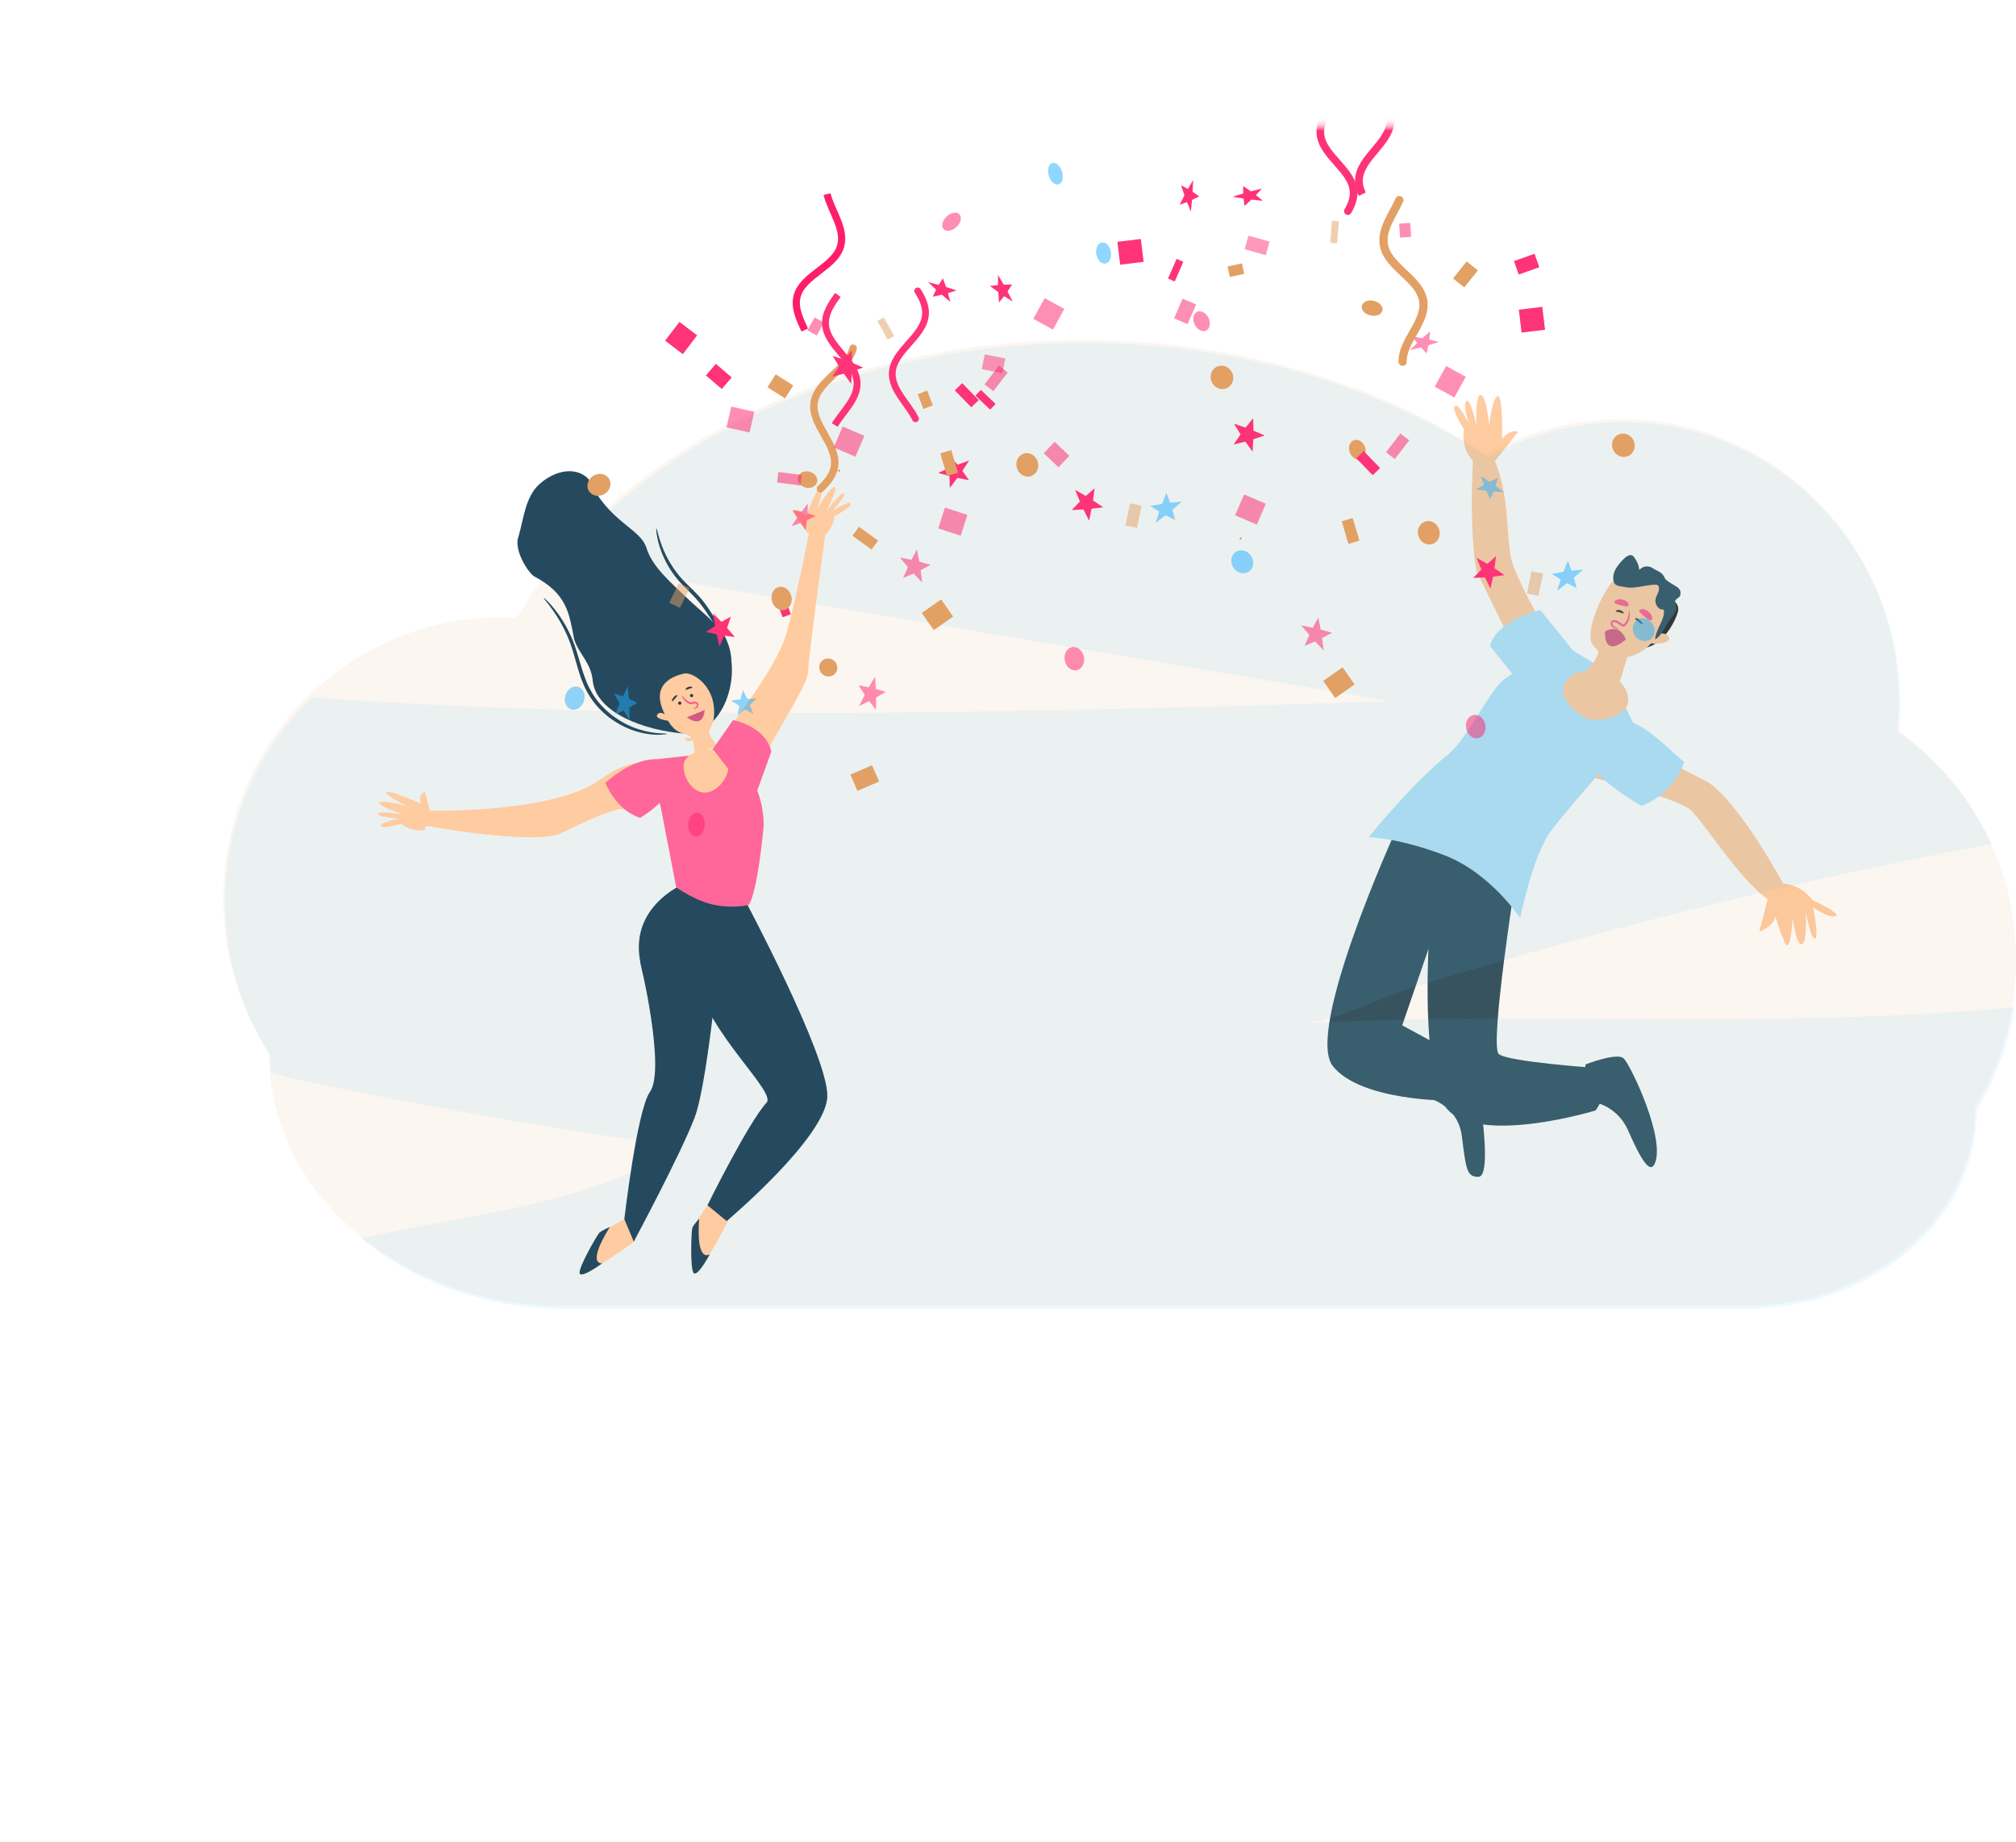 <svg width="255" height="233" viewBox="0 0 255 233" fill="none" xmlns="http://www.w3.org/2000/svg">
<mask id="mask0_1386_4377" style="mask-type:luminance" maskUnits="userSpaceOnUse" x="35" y="18" width="214" height="215">
<path d="M248.176 18.911H35.062V232.024H248.176V18.911Z" fill="white"/>
</mask>
<g mask="url(#mask0_1386_4377)">
<path d="M211.573 75.894C211.573 75.894 212.523 76.384 212.217 77.446C211.912 78.508 210.388 81.738 207.794 81.972C207.688 81.981 210.333 76.054 210.333 76.054L211.573 75.894Z" fill="#1C1C1C"/>
<path d="M200.537 134.633C200.537 134.633 204.598 133.035 205.395 133.885C206.368 134.923 210.724 144.146 209.29 147.201C208.703 148.452 207.609 146.789 205.957 143.018C204.305 139.247 200.49 139.19 200.49 139.19L200.537 134.633Z" fill="#254A5F"/>
<path d="M182.025 134.573L186.584 135.025C186.584 135.025 189.063 148.761 187.026 148.833C185.482 148.888 185.43 147.771 184.904 143.687C184.378 139.605 180.456 138.813 180.456 138.813L182.025 134.573Z" fill="#254A5F"/>
<path d="M191.832 110.371C191.832 110.371 178.012 106.574 176.417 105.354C176.417 105.354 165.052 130.336 168.588 134.835C172.122 139.293 183.436 139.208 183.436 139.208L183.092 132.785L177.364 129.682L180.804 119.674L181.21 119.925L191.832 110.371Z" fill="#254A5F"/>
<path d="M201.701 135.055C201.701 135.055 204.084 137.422 201.813 140.447C201.813 140.447 187.975 144.678 183.34 140.572C180.728 138.21 180.301 128.139 180.7 119.615L176.417 105.354C176.417 105.354 180.299 106.908 181.618 107.357C184.139 108.212 191.832 110.371 191.832 110.371C191.832 110.371 188.35 132.334 189.582 133.317C190.814 134.299 201.701 135.055 201.701 135.055Z" fill="#254A5F"/>
<path d="M197.589 83.35C197.589 83.35 191.776 73.623 191.133 70.598C190.522 67.767 190.936 62.759 189.091 58.307L192.011 54.633C192.011 54.633 191.223 54.102 189.999 55.486C189.999 55.486 190.119 50.191 189.483 50.097C188.845 50.003 188.341 53.73 188.341 53.73C188.341 53.73 188.042 50.078 187.305 49.953C186.568 49.826 186.753 53.827 186.753 53.827C186.753 53.827 186.039 50.434 185.506 50.707C184.973 50.981 185.745 53.503 185.745 53.503C185.745 53.503 184.505 50.918 184.031 51.354C183.556 51.791 185.166 54.264 185.166 54.264C185.166 54.264 184.723 56.679 186.312 58.302C186.312 58.302 185.779 67.128 186.773 72.266L194.094 87.244L197.589 83.35Z" fill="#FFCBA0"/>
<path d="M200.422 98.091C200.422 98.091 212.209 100.802 213.997 102.564C216.324 105.117 219.819 110.914 223.595 113.743L222.527 117.842C222.527 117.842 224.31 117.196 224.571 115.897C224.571 115.897 225.665 119.536 226.052 119.549C226.549 119.648 226.759 116.089 226.759 116.089C226.759 116.089 227.174 119.594 227.918 119.433C228.61 119.272 228.414 115.266 228.414 115.266C228.414 115.266 229.029 118.971 229.62 118.705C230.05 118.451 229.356 114.785 229.356 114.785C229.356 114.785 231.657 116.354 232.264 115.807C232.621 115.38 229.228 113.836 229.228 113.836C229.228 113.836 227.838 111.813 225.566 111.785C225.566 111.785 220.061 101.571 216.033 98.919L202.198 91.846L200.422 98.091Z" fill="#FFCBA0"/>
<path d="M204.111 86.504L206.689 91.642L204.23 95.592C204.23 95.592 197.244 103.465 195.895 105.508C193.797 108.685 192.272 116.102 192.272 116.102C192.272 116.102 188.526 110.393 182.69 108.164C176.855 105.934 173.115 105.882 173.115 105.882C173.115 105.882 178.562 99.091 183.318 95.292C185.568 93.447 188.516 87.106 190.324 85.865C195.497 82.314 197.295 81.264 197.295 81.264L202.109 84.191L204.111 86.504Z" fill="#AEE3FF"/>
<path d="M191.642 85.689L188.483 81.711C188.483 81.711 188.816 78.727 194.822 77.137L199.314 82.691L191.642 85.689Z" fill="#AEE3FF"/>
<path d="M205.862 91.369C207.717 91.022 212.562 96.2 213.018 96.345C213.018 96.345 212.059 100.187 207.643 101.92C207.643 101.92 192.816 93.829 205.862 91.369Z" fill="#AEE3FF"/>
<path d="M199.32 86.33C199.32 86.33 202.376 83.365 202.127 82.372C202.065 82.122 201.542 81.771 201.373 81.421C200.462 79.538 202.968 74.058 204.772 72.738C206.192 71.7 205.512 71.712 208.977 73.207C212.441 74.702 211.037 78.245 209.822 80.141C208.673 81.933 207.208 82.827 205.823 83.124L204.406 87.802L199.32 86.33Z" fill="#FFCBA0"/>
<path d="M205.878 89.048C206.315 87.396 204.847 85.576 202.6 84.982C200.351 84.388 198.176 85.245 197.739 86.897C197.302 88.549 199.756 90.629 201.019 90.963C202.281 91.296 205.442 90.7 205.878 89.048Z" fill="#FFCBA0"/>
<path d="M209.821 80.141C209.821 80.141 210.91 79.938 211.127 80.653C211.344 81.369 209.211 81.645 208.347 81.2L209.821 80.141Z" fill="#FFCBA0"/>
<path d="M209.36 80.882C209.397 79.534 210.678 78.369 210.441 77.091C209.767 77.183 209.225 76.404 209.44 75.649C209.524 75.353 209.698 75.086 209.792 74.792C209.887 74.498 209.875 74.132 209.654 74.001C209.55 73.94 209.42 73.944 209.295 73.947C208.281 73.974 206.606 74.496 205.641 74.274C204.722 74.063 204.104 74.22 204.056 73.134C204.014 72.189 204.742 71.323 205.426 70.652C205.819 70.267 206.337 70.019 206.62 70.383C207.059 70.951 207.216 71.293 207.371 72.085C207.81 71.543 208.558 71.525 209.043 71.856C209.528 72.187 210.205 72.342 210.472 72.912C210.739 73.483 210.971 73.486 211.451 73.826C211.899 74.142 212.568 74.339 212.566 74.976C212.565 75.735 212.188 75.415 211.82 76.109C211.91 75.939 212.064 76.919 212.022 77.096C211.895 77.63 211.459 78.029 211.162 78.463C210.53 79.389 210.276 80.271 209.36 80.882Z" fill="#254A5F"/>
<path d="M203.002 79.89C203.002 79.89 203.543 79.457 204.371 79.575C205.199 79.692 205.667 80.86 205.667 80.86C205.667 80.86 202.962 83.394 203.002 79.89Z" fill="#D35982"/>
<path d="M206.505 79.958C206.402 80.235 206.653 80.583 207.066 80.736C207.478 80.889 207.895 80.789 207.998 80.512C208.101 80.235 207.85 79.887 207.438 79.734C207.026 79.581 206.608 79.681 206.505 79.958Z" fill="#FFCBA0"/>
<path d="M202.531 77.937C202.428 78.214 202.679 78.563 203.091 78.716C203.504 78.869 203.921 78.769 204.024 78.492C204.126 78.215 203.876 77.866 203.464 77.713C203.051 77.56 202.634 77.66 202.531 77.937Z" fill="#FFCBA0"/>
<path d="M204.732 79.573C204.742 79.557 204.688 79.502 204.569 79.438C204.456 79.371 204.265 79.309 204.114 79.182C203.963 79.06 203.878 78.776 204.075 78.709C204.276 78.611 204.546 78.821 204.849 79.014C204.924 79.062 204.998 79.109 205.072 79.155C205.141 79.204 205.283 79.271 205.416 79.236C205.668 79.161 205.755 78.974 205.84 78.847C206.005 78.566 206.093 78.284 206.131 78.046C206.205 77.562 206.105 77.27 206.074 77.277C206.028 77.281 206.05 77.571 205.933 78.003C205.874 78.217 205.775 78.465 205.616 78.708C205.54 78.831 205.438 78.948 205.357 78.962C205.323 78.968 205.295 78.96 205.223 78.914C205.151 78.868 205.077 78.821 205.003 78.773C204.85 78.68 204.717 78.582 204.545 78.498C204.379 78.415 204.152 78.377 203.965 78.47C203.764 78.551 203.673 78.811 203.731 78.975C203.777 79.145 203.879 79.261 203.988 79.341C204.217 79.487 204.406 79.505 204.529 79.541C204.654 79.571 204.722 79.591 204.732 79.573Z" fill="#F95C90"/>
<path d="M205.824 83.124C205.824 83.124 204.23 83.34 203.296 82.92C203.296 82.92 204.144 83.724 205.639 83.767L205.824 83.124Z" fill="#FFCBA0"/>
<path d="M204.365 77.299C204.39 77.376 204.616 77.372 204.865 77.445C205.116 77.511 205.307 77.631 205.369 77.578C205.432 77.533 205.282 77.263 204.942 77.169C204.602 77.074 204.334 77.228 204.365 77.299Z" fill="#2B383F"/>
<path d="M207.756 78.944C207.81 78.891 207.683 78.647 207.42 78.42C207.154 78.187 206.845 78.138 206.823 78.216C206.799 78.291 207.002 78.434 207.235 78.639C207.472 78.842 207.697 79.001 207.756 78.944Z" fill="#2B383F"/>
<path d="M208.915 78.391C209.032 78.278 209.08 77.855 208.514 77.367C207.941 76.867 207.396 77.039 207.35 77.204C207.298 77.368 207.512 77.563 208.014 78.003C208.523 78.44 208.789 78.514 208.915 78.391Z" fill="#F95C90"/>
<path d="M206.01 76.555C206.064 76.412 205.935 76.033 205.257 75.845C204.568 75.65 204.173 76.015 204.2 76.175C204.222 76.335 204.482 76.415 205.087 76.587C205.696 76.755 205.952 76.711 206.01 76.555Z" fill="#F95C90"/>
</g>
<g opacity="0.1">
<path d="M164.56 129.461C168.94 129.211 174.375 126.243 178.601 124.929C183.603 123.379 188.624 121.888 193.665 120.456C211.215 115.467 228.953 111.216 246.879 107.703C248.552 107.374 250.228 107.053 251.907 106.741C249.292 101.097 245.242 96.237 240.16 92.646C240.29 91.411 240.356 90.17 240.358 88.927C240.358 69.295 224.654 53.379 205.274 53.379C199.308 53.373 193.442 54.911 188.248 57.844C174.532 48.83 156.629 43.374 137.042 43.374C109.209 43.374 84.775 54.391 70.93 70.98L135.999 81.963L175.907 88.696C130.411 90.052 84.774 91.401 39.41 88.217C33.421 94.005 29.631 101.693 28.687 109.964C27.742 118.235 29.703 126.578 34.233 133.566C34.233 134.277 34.263 134.982 34.316 135.681C35.471 136.011 36.587 136.332 37.588 136.542C53.658 139.934 69.831 142.772 86.107 145.057C74.113 152.446 59.506 153.492 45.671 156.621C52.371 162.146 61.469 165.532 71.495 165.532H220.773C236.937 165.532 250.039 154.29 250.039 140.42C252.465 136.423 254.081 131.99 254.796 127.372C224.886 130.257 194.603 127.752 164.56 129.461Z" fill="#42C3FF"/>
</g>
<g opacity="0.1">
<path d="M255 121.464C255.016 115.747 253.656 110.111 251.034 105.03C248.412 99.949 244.606 95.572 239.936 92.27C240.065 91.035 240.131 89.794 240.134 88.553C240.134 68.919 224.421 53.01 205.05 53.01C199.083 53.004 193.217 54.541 188.022 57.474C174.305 48.456 156.401 42.998 136.814 42.998C104.953 42.998 77.528 57.444 65.365 78.16C64.69 78.12 64.01 78.099 63.324 78.099C43.951 78.099 28.24 94.014 28.24 113.647C28.227 120.582 30.232 127.371 34.012 133.187C34.012 150.852 50.7 165.172 71.276 165.172H220.559C236.721 165.172 249.822 153.927 249.822 140.057C253.222 134.451 255.013 128.018 255 121.464Z" fill="#E2A064"/>
</g>
<mask id="mask1_1386_4377" style="mask-type:luminance" maskUnits="userSpaceOnUse" x="0" y="0" width="181" height="181">
<path d="M0 0H180.113V180.113H0V0Z" fill="white"/>
</mask>
<g mask="url(#mask1_1386_4377)">
<path d="M74.988 86.215C74.817 83.83 73.105 82.591 72.618 80.81C71.978 77.569 71.765 75.102 67.493 72.854C66.611 72.168 64.94 69.389 65.598 67.803C66.231 65.633 66.447 62.839 68.22 61.24C70.257 59.403 72.919 58.99 74.448 60.59C77.033 66.132 81.019 66.781 81.783 69.338C82.553 71.786 85.011 73.798 86.976 75.711C88.433 77.129 90.14 78.332 91.266 80.025C94.353 84.666 91.669 92.841 86.685 92.791C81.434 92.401 75.51 90.135 74.988 86.215Z" fill="#254A5F"/>
<path d="M92.497 153.596C92.497 153.596 88.622 161.51 88.169 160.045C87.716 158.579 87.866 155.059 88.109 154.557C88.353 154.054 89.937 151.834 89.937 151.834L92.497 153.596Z" fill="#FFCBA0"/>
<path d="M90.631 115.09L94.174 113.735C94.174 113.735 104.693 133.443 104.649 138.599C104.606 143.755 91.915 154.436 91.915 154.436L89.486 152.436C89.486 152.436 94.6 142.041 96.978 139.436C98.166 138.134 89.657 130.626 88.368 124.484C87.079 118.342 90.631 115.09 90.631 115.09Z" fill="#254A5F"/>
<path d="M88.43 154.139C88.43 154.139 87.682 154.947 87.566 155.318C87.451 155.688 87.245 160.708 87.784 161.045C88.323 161.382 89.796 158.612 89.796 158.612C89.796 158.612 88.035 159.992 88.43 154.15" fill="#254A5F"/>
<path d="M80.442 156.875C80.442 156.875 73.192 162.218 73.493 160.718C73.796 159.218 75.621 156.154 76.078 155.814C76.537 155.473 79.012 154.192 79.012 154.192L80.442 156.875Z" fill="#FFCBA0"/>
<path d="M80.99 121.671L91.476 115.594C91.476 115.594 89.723 136.57 87.837 141.422C85.964 146.238 80.167 157.03 80.167 157.03L78.969 154.192C78.969 154.192 80.576 140.35 82.221 138.077C84.22 135.191 80.99 121.671 80.99 121.671Z" fill="#254A5F"/>
<path d="M87.236 111.437C87.236 111.437 79.514 114.171 80.99 121.671C82.466 129.171 84.926 130.577 84.926 130.577L89.354 123.312L93.8 113.797L89.354 113.233L87.236 111.437Z" fill="#254A5F"/>
<path d="M77.135 155.183C77.135 155.183 76.082 155.64 75.808 155.915C75.533 156.189 73.016 160.536 73.337 161.086C73.657 161.635 76.181 159.771 76.181 159.771C76.181 159.771 74.069 160.171 77.135 155.183Z" fill="#254A5F"/>
<path d="M90.913 94.076C90.913 94.076 96.597 97.261 96.597 104.46C96.597 104.46 95.875 112.666 94.705 114.46C94.705 114.46 92.802 114.924 90.43 114.46C87.943 113.973 85.536 112.225 85.536 112.225L83.594 102.177L82.082 96.31L82.901 96.04L87.177 95.571C87.177 95.571 86.562 101.957 91.336 98.785C92.341 98.117 90.085 94.788 90.085 94.788L90.913 94.076Z" fill="#FF6699"/>
<path d="M86.589 85.183C87.617 84.974 90.869 86.877 90.254 91.07C90.202 91.422 89.781 92.211 89.682 92.534C89.557 92.943 90.741 94.365 90.741 94.365L87.899 95.417C87.737 94.551 87.885 93.269 86.936 92.933C86.581 92.807 86.204 92.734 85.867 92.57C84.957 92.125 84.434 91.085 84.03 90.234C83.728 89.597 83.489 88.909 83.465 88.204C83.404 86.43 84.936 85.519 86.589 85.183Z" fill="#FFCBA0"/>
<path d="M92.152 96.871C92.152 95.373 91.677 94.802 90.106 94.802C88.534 94.802 86.459 95.373 86.459 96.871C86.459 98.369 87.569 100.243 89.141 100.243C90.713 100.243 92.152 98.369 92.152 96.871Z" fill="#FFCBA0"/>
<path d="M103.176 67.631C103.723 67.832 103.319 67.566 104.012 67.912C105.413 67.037 105.564 65.292 105.564 65.292C105.564 65.292 107.874 64.04 107.597 63.664C107.318 63.286 105.26 64.673 105.26 64.673C105.26 64.673 107.093 62.67 106.748 62.397C106.402 62.124 104.477 64.738 104.477 64.738C104.477 64.738 106.11 61.619 105.555 61.59C105 61.561 103.337 64.42 103.337 64.42C103.337 64.42 104.426 61.382 103.949 61.347C103.471 61.311 101.969 65.277 101.969 65.277C101.028 64.178 100.151 64.613 100.151 64.613L102.138 67.421C102.138 67.421 102.925 67.539 103.176 67.631Z" fill="#FFCBA0"/>
<path d="M91.085 93.873C91.291 93.022 98.086 84.983 99.464 80.144C100.842 75.304 102.891 64.624 102.891 64.624L104.701 65.283C104.701 65.283 102.192 83.408 102.212 84.964C102.266 86.805 96.594 94.782 95.949 97.522C95.949 97.522 90.879 94.724 91.085 93.873Z" fill="#FFCBA0"/>
<path d="M54.036 104.222C53.823 104.752 53.917 104.217 53.713 104.956C52.142 105.304 50.73 104.196 50.73 104.196C50.73 104.196 48.279 104.908 48.184 104.438C48.09 103.967 50.475 103.531 50.475 103.531C50.475 103.531 47.784 103.361 47.812 102.919C47.839 102.477 51.04 103.029 51.04 103.029C51.04 103.029 47.659 101.904 48.005 101.493C48.351 101.082 51.56 101.997 51.56 101.997C51.56 101.997 48.598 100.549 48.888 100.187C49.178 99.826 53.239 101.656 53.239 101.656C52.838 100.34 53.76 100.15 53.76 100.15L54.584 103.404C54.584 103.404 54.134 103.978 54.036 104.222Z" fill="#FFCBA0"/>
<path d="M83.797 97.152C83.797 97.152 81.074 94.844 75.991 98.549C69.89 103.044 53.459 102.528 53.459 102.528L53.35 104.357C53.35 104.357 67.617 106.99 70.992 105.368C74.367 103.745 78.589 101.751 79.128 102.471C79.666 103.192 85.837 101.793 83.797 97.152Z" fill="#FFCBA0"/>
<path d="M95.285 101.355L97.561 95.074C97.561 95.074 97.21 92.128 92.718 91.072L90.174 94.738L95.285 101.355Z" fill="#FF6699"/>
<path d="M82.959 96.034C82.959 96.034 80.288 95.748 76.57 99.002C76.57 99.002 77.866 102.437 80.969 103.437C80.969 103.437 88.745 98.896 82.959 96.034Z" fill="#FF6699"/>
<path d="M68.766 75.618C68.788 75.597 69.061 75.823 69.499 76.291C69.935 76.759 70.534 77.475 71.146 78.449C71.76 79.419 72.381 80.658 72.849 82.106C73.331 83.543 73.685 85.167 74.396 86.714C74.764 87.478 75.199 88.185 75.707 88.804C76.219 89.419 76.781 89.954 77.354 90.416C78.525 91.313 79.735 91.912 80.805 92.242C81.874 92.576 82.783 92.707 83.411 92.74C84.04 92.781 84.394 92.775 84.396 92.816C84.399 92.841 84.049 92.911 83.406 92.928C82.764 92.952 81.824 92.872 80.707 92.569C79.59 92.271 78.316 91.684 77.082 90.768C76.476 90.297 75.883 89.745 75.342 89.105C74.805 88.462 74.342 87.718 73.957 86.918C73.216 85.3 72.878 83.661 72.425 82.242C71.99 80.817 71.419 79.601 70.853 78.626C70.291 77.649 69.743 76.913 69.356 76.413C68.966 75.913 68.74 75.643 68.766 75.618Z" fill="#254A5F"/>
<path d="M83.026 66.827C83.113 66.81 83.251 67.978 83.986 69.682C84.353 70.531 84.885 71.502 85.63 72.466C86.002 72.949 86.427 73.421 86.905 73.89C87.379 74.362 87.895 74.839 88.386 75.378C89.371 76.466 90.068 77.659 90.722 78.71C91.372 79.771 91.897 80.785 92.183 81.701C92.478 82.613 92.53 83.408 92.473 83.939C92.413 84.473 92.294 84.748 92.272 84.741C92.229 84.732 92.284 84.446 92.285 83.931C92.282 83.417 92.183 82.674 91.86 81.813C91.546 80.948 91.008 79.983 90.344 78.945C89.671 77.908 88.968 76.74 88.028 75.703C87.555 75.184 87.047 74.709 86.57 74.225C86.089 73.745 85.649 73.241 85.275 72.735C84.523 71.72 84.005 70.699 83.67 69.811C83.328 68.924 83.165 68.169 83.08 67.648C82.996 67.125 82.999 66.831 83.026 66.827Z" fill="#254A5F"/>
<path d="M86.486 93.295C86.486 93.295 87.252 93.451 88.228 93.207C88.228 93.207 87.747 93.674 86.961 93.783C86.961 93.783 86.785 93.457 86.486 93.295Z" fill="#FFCBA0"/>
<path d="M87.72 89.658C87.713 89.625 87.906 89.585 88.079 89.362C88.119 89.31 88.159 89.236 88.156 89.194C88.153 89.148 88.118 89.071 88.061 89.028C88.002 88.98 87.939 88.958 87.856 88.971C87.771 88.981 87.668 89.028 87.533 89.055C87.236 89.108 86.995 88.95 86.836 88.82C86.672 88.683 86.545 88.543 86.449 88.416C86.259 88.161 86.195 87.974 86.222 87.959C86.252 87.941 86.367 88.093 86.578 88.304C86.684 88.409 86.816 88.53 86.972 88.644C87.125 88.755 87.311 88.854 87.489 88.817C87.584 88.801 87.693 88.751 87.829 88.736C87.966 88.716 88.122 88.772 88.211 88.863C88.305 88.956 88.361 89.069 88.356 89.204C88.336 89.344 88.266 89.412 88.207 89.475C87.955 89.716 87.713 89.69 87.72 89.658Z" fill="#F95C90"/>
<path d="M89.136 89.793L86.887 90.728C86.887 90.728 88.904 92.337 89.136 89.793Z" fill="#D35982"/>
<path d="M86.615 89.765C86.714 89.934 86.591 90.191 86.338 90.339C86.086 90.487 85.802 90.469 85.702 90.3C85.603 90.131 85.727 89.874 85.979 89.726C86.231 89.578 86.516 89.596 86.615 89.765Z" fill="#FFCBA0"/>
<path d="M89.262 88.252C89.345 88.43 89.198 88.674 88.933 88.798C88.668 88.921 88.386 88.877 88.303 88.7C88.22 88.522 88.367 88.278 88.632 88.154C88.897 88.03 89.179 88.074 89.262 88.252Z" fill="#FFCBA0"/>
<path d="M87.605 87.812C87.694 87.881 87.711 88.009 87.642 88.098C87.573 88.188 87.445 88.204 87.356 88.135C87.267 88.067 87.25 87.938 87.319 87.849C87.388 87.76 87.516 87.744 87.605 87.812Z" fill="#2B383F"/>
<path d="M86.109 88.766C86.198 88.835 86.215 88.963 86.146 89.052C86.077 89.141 85.949 89.158 85.86 89.089C85.771 89.021 85.754 88.892 85.823 88.803C85.892 88.714 86.02 88.698 86.109 88.766Z" fill="#2B383F"/>
<path d="M87.576 86.962C87.559 87.028 87.368 87.034 87.161 87.107C86.952 87.174 86.796 87.284 86.742 87.243C86.687 87.207 86.801 86.973 87.084 86.878C87.367 86.783 87.599 86.9 87.576 86.962Z" fill="#2B383F"/>
<path d="M84.994 88.685C84.941 88.65 85.011 88.428 85.197 88.2C85.384 87.968 85.634 87.882 85.663 87.943C85.694 88.002 85.546 88.151 85.382 88.355C85.215 88.559 85.051 88.724 84.994 88.685Z" fill="#2B383F"/>
<path d="M84.21 90.423C84.21 90.423 83.449 89.84 83.122 90.413C82.795 90.987 84.744 91.192 84.744 91.192L84.21 90.423Z" fill="#FFCBA0"/>
</g>
<mask id="mask2_1386_4377" style="mask-type:luminance" maskUnits="userSpaceOnUse" x="54" y="15" width="174" height="153">
<path d="M54.691 15.507H227.93V167.09H54.691V15.507Z" fill="white"/>
</mask>
<g mask="url(#mask2_1386_4377)">
<mask id="mask3_1386_4377" style="mask-type:luminance" maskUnits="userSpaceOnUse" x="65" y="15" width="153" height="153">
<path d="M65.053 15.507H217.383V167.837H65.053V15.507Z" fill="white"/>
</mask>
<g mask="url(#mask3_1386_4377)">
<mask id="mask4_1386_4377" style="mask-type:luminance" maskUnits="userSpaceOnUse" x="65" y="15" width="153" height="153">
<path d="M217.383 15.507H65.053V167.837H217.383V15.507Z" fill="white"/>
</mask>
<g mask="url(#mask4_1386_4377)">
<g opacity="0.5">
<path d="M151.291 38.511L149.588 37.77L148.504 40.256L150.207 40.998L151.291 38.511Z" fill="#FF1E69"/>
</g>
<path d="M186.935 34.198L185.513 33.065L183.798 35.217L185.221 36.35L186.935 34.198Z" fill="#E2A064"/>
<g opacity="0.5">
<path d="M169.342 27.979L168.462 27.916L168.263 30.715L169.143 30.778L169.342 27.979Z" fill="#E2A064"/>
</g>
<path d="M149.675 33.114L148.824 32.743L147.74 35.229L148.592 35.6L149.675 33.114Z" fill="#FF3377"/>
<g opacity="0.5">
<path d="M180.455 44.705L180.674 43.666L182.028 43.244L180.788 42.947L180.896 41.913L179.911 42.769L178.624 42.552L179.256 43.378L178.352 44.277L179.727 43.932L180.455 44.705Z" fill="#FF1E69"/>
</g>
<path d="M151.685 24.835L150.847 24.259L150.915 22.773L150.255 23.897L149.386 23.431L149.816 24.702L149.211 25.899L150.137 25.561L150.631 26.767L150.774 25.287L151.685 24.835Z" fill="#FF3377"/>
<g opacity="0.5">
<path d="M134.337 21.725C134.117 20.979 133.562 20.484 133.098 20.621C132.634 20.758 132.436 21.474 132.655 22.22C132.875 22.965 133.43 23.46 133.894 23.324C134.358 23.187 134.556 22.471 134.337 21.725Z" fill="#21AEFF"/>
</g>
<path d="M170.726 57.217C170.965 57.873 171.589 58.249 172.118 58.056C172.646 57.863 172.882 57.174 172.642 56.518C172.403 55.862 171.78 55.486 171.251 55.679C170.722 55.871 170.487 56.561 170.726 57.217Z" fill="#E2A064"/>
<path d="M177.006 25.304C176.152 27.179 174.729 28.98 175.04 30.94C175.493 33.8 179.57 35.195 180.023 38.055C180.444 40.717 177.349 43.115 177.414 45.75" stroke="#E2A064" stroke-width="1.04" stroke-linecap="round" stroke-linejoin="round"/>
<path d="M170.202 7.83C170.315 8.156 170.387 8.496 170.406 8.852C170.557 11.743 166.86 13.956 167.011 16.847C167.16 19.682 171.064 21.42 171.213 24.254C171.258 25.121 170.944 25.922 170.49 26.698" stroke="#FF3377" stroke-width="0.961" stroke-linecap="round" stroke-linejoin="round"/>
<g opacity="0.5">
<path d="M157.431 31.521L160.113 32.271L160.593 30.551L157.912 29.802L157.431 31.521Z" fill="#FF3377"/>
</g>
<path d="M192.1 34.722L194.705 33.801L194.103 32.097L191.498 33.018L192.1 34.722Z" fill="#FF3377"/>
<g opacity="0.5">
<path d="M177.096 30.051L178.496 29.951L178.37 28.192L176.971 28.292L177.096 30.051Z" fill="#FF1E69"/>
</g>
<path d="M157.378 34.633L157.085 33.309L155.272 33.71L155.564 35.034L157.378 34.633Z" fill="#E2A064"/>
<g opacity="0.5">
<path d="M190.223 62.244L189.169 61.461L189.489 60.428L188.418 60.941L187.305 60.223L187.697 61.323L186.689 61.913L188.003 62.08L188.493 63.162L188.913 62.165L190.223 62.244Z" fill="#21AEFF"/>
</g>
<path d="M155.884 24.891L157.299 25.115L157.424 26.042L158.291 25.245L159.737 25.396L158.858 24.679L159.627 23.845L158.217 24.199L157.246 23.533L157.253 24.469L155.884 24.891Z" fill="#FF3377"/>
<g opacity="0.5">
<path d="M119.359 28.985C119.703 29.352 120.431 29.229 120.984 28.71C121.538 28.192 121.708 27.473 121.365 27.106C121.021 26.739 120.293 26.862 119.739 27.381C119.186 27.899 119.015 28.618 119.359 28.985Z" fill="#FF1E69"/>
</g>
<path d="M172.258 38.672C172.14 39.18 172.628 39.729 173.348 39.897C174.067 40.064 174.747 39.786 174.866 39.278C174.984 38.769 174.496 38.22 173.776 38.053C173.057 37.885 172.377 38.163 172.258 38.672Z" fill="#E2A064"/>
<path d="M172.981 5.209C172.578 5.882 172.3 6.589 172.28 7.368C172.207 10.263 175.962 12.375 175.889 15.269C175.816 18.107 171.96 19.949 171.888 22.787C171.872 23.411 172.041 23.996 172.315 24.56" stroke="#FF3377" stroke-width="0.979"/>
</g>
<mask id="mask5_1386_4377" style="mask-type:luminance" maskUnits="userSpaceOnUse" x="65" y="15" width="153" height="153">
<path d="M65.053 15.507H217.383V167.837H65.053V15.507Z" fill="white"/>
</mask>
<g mask="url(#mask5_1386_4377)">
<g opacity="0.5">
<path d="M135.265 57.649L133.886 59.098L132.025 57.326L133.404 55.877L135.265 57.649Z" fill="#FF1E69"/>
</g>
<path d="M100.337 48.746L99.304 50.387L97.078 48.984L98.111 47.344L100.337 48.746Z" fill="#E2A064"/>
<g opacity="0.5">
<path d="M113.101 42.509L112.282 42.961L110.978 40.6L111.797 40.147L113.101 42.509Z" fill="#E2A064"/>
</g>
<path d="M125.931 51.086L125.242 51.81L123.381 50.038L124.07 49.314L125.931 51.086Z" fill="#FF3377"/>
<g opacity="0.5">
<path d="M100.279 64.494L101.381 64.726L102.194 63.679L102.133 64.92L103.199 65.248L102.059 65.784L101.906 67.034L101.261 66.124L100.101 66.568L100.842 65.47L100.279 64.494Z" fill="#FF1E69"/>
</g>
<path d="M128.013 35.984L127.437 36.868L128.094 38.138L127.013 37.453L126.365 38.254L126.272 36.946L125.214 36.171L126.238 36.049L126.233 34.769L126.958 36.001L128.013 35.984Z" fill="#FF3377"/>
<g opacity="0.5">
<path d="M140.511 31.838C140.643 32.573 140.339 33.244 139.833 33.335C139.328 33.426 138.81 32.902 138.678 32.166C138.546 31.431 138.849 30.76 139.355 30.669C139.861 30.579 140.379 31.102 140.511 31.838Z" fill="#21AEFF"/>
</g>
<path d="M104.026 85.268C103.545 84.846 103.487 84.124 103.896 83.657C104.306 83.191 105.029 83.154 105.51 83.577C105.991 83.999 106.05 84.721 105.64 85.187C105.231 85.654 104.508 85.69 104.026 85.268Z" fill="#E2A064"/>
<path d="M107.91 44.041C107.257 46.723 103.42 48.119 102.981 50.889C102.537 53.692 105.995 56.204 105.551 59.007C105.376 60.113 104.638 60.987 103.781 61.813" stroke="#E2A064" stroke-width="0.943" stroke-linecap="round" stroke-linejoin="round"/>
<path d="M116.081 36.79C116.67 37.724 117.121 38.682 117.066 39.73C116.917 42.564 113.013 44.302 112.864 47.137C112.752 49.279 114.838 51.022 115.8 52.969" stroke="#FF3377" stroke-width="0.858" stroke-linecap="round" stroke-linejoin="round"/>
<g opacity="0.5">
<path d="M124.559 44.814L127.166 45.336L126.791 47.21L124.184 46.688L124.559 44.814Z" fill="#FF3377"/>
</g>
<path d="M90.544 46.017L92.55 47.735L91.295 49.2L89.289 47.482L90.544 46.017Z" fill="#FF3377"/>
<g opacity="0.5">
<path d="M103.038 40.141L104.219 40.794L103.314 42.432L102.133 41.78L103.038 40.141Z" fill="#FF1E69"/>
</g>
<path d="M117.995 51.268L116.795 51.725L116.083 49.856L117.283 49.399L117.995 51.268Z" fill="#E2A064"/>
<g opacity="0.5">
<path d="M95.297 90.308L94.226 89.713L93.298 90.462L93.5 89.272L92.476 88.595L93.672 88.455L93.968 87.287L94.505 88.39L95.711 88.345L94.847 89.168L95.297 90.308Z" fill="#21AEFF"/>
</g>
<path d="M117.396 35.685L118.736 36.032L119.265 35.192L119.664 36.302L120.999 36.732L119.905 37.071L120.201 38.177L119.126 37.276L117.974 37.53L118.404 36.634L117.396 35.685Z" fill="#FF3377"/>
<g opacity="0.5">
<path d="M151.414 39.441C151.897 39.209 152.545 39.55 152.86 40.203C153.175 40.855 153.038 41.575 152.555 41.808C152.072 42.041 151.425 41.7 151.11 41.047C150.795 40.394 150.931 39.674 151.414 39.441Z" fill="#FF1E69"/>
</g>
<path d="M100.935 60.337C101.083 59.786 101.745 59.484 102.411 59.663C103.078 59.842 103.498 60.436 103.35 60.987C103.201 61.538 102.54 61.84 101.873 61.661C101.207 61.482 100.787 60.888 100.935 60.337Z" fill="#E2A064"/>
<path d="M105.981 37.303C105.146 38.448 104.38 39.607 104.414 40.93C104.486 43.768 108.342 45.61 108.414 48.447C108.465 50.423 106.659 52.009 105.581 53.749" stroke="#FF3377" stroke-width="0.87"/>
<path d="M104.608 24.552C105.156 26.71 106.889 28.889 106.355 31.028C105.669 33.783 101.504 34.743 100.818 37.497C100.467 38.905 101.137 40.325 101.786 41.745" stroke="#FF1E69" stroke-width="0.912"/>
</g>
</g>
<mask id="mask6_1386_4377" style="mask-type:luminance" maskUnits="userSpaceOnUse" x="54" y="27" width="91" height="135">
<path d="M54.691 27.081H144.297V161.49H54.691V27.081Z" fill="white"/>
</mask>
<g mask="url(#mask6_1386_4377)">
<mask id="mask7_1386_4377" style="mask-type:luminance" maskUnits="userSpaceOnUse" x="28" y="12" width="150" height="150">
<path d="M28.557 12.147H177.9V161.49H28.557V12.147Z" fill="white"/>
</mask>
<g mask="url(#mask7_1386_4377)">
<g opacity="0.5">
<path d="M121.512 67.753L118.672 66.828L119.529 64.197L122.369 65.122L121.512 67.753Z" fill="#FF1E69"/>
</g>
<path d="M111.193 98.837L108.453 100.025L107.562 97.972L110.303 96.784L111.193 98.837Z" fill="#E2A064"/>
<g opacity="0.5">
<path d="M85.999 76.886L84.656 76.233L85.86 73.754L87.203 74.407L85.999 76.886Z" fill="#E2A064"/>
</g>
<path d="M100.034 77.692L98.992 78.069L97.976 75.26L99.018 74.883L100.034 77.692Z" fill="#FF3377"/>
<g opacity="0.5">
<path d="M110.682 85.588L110.78 87.138L112.04 87.502L110.811 88.218L110.804 89.782L109.946 88.675L108.681 89.277L109.38 87.877L108.606 86.684L109.895 86.927L110.682 85.588Z" fill="#FF1E69"/>
</g>
<path d="M122.588 58.248L121.729 59.558L122.568 60.728L121.099 60.445L120.142 61.694L120.093 60.209L118.662 59.812L120.101 59.176L120.174 57.682L121.112 58.774L122.588 58.248Z" fill="#FF3377"/>
<g opacity="0.5">
<path d="M73.138 86.871C73.786 87.073 74.113 87.875 73.868 88.662C73.623 89.449 72.898 89.924 72.25 89.723C71.603 89.521 71.276 88.718 71.521 87.931C71.766 87.144 72.491 86.669 73.138 86.871Z" fill="#21AEFF"/>
</g>
<path d="M77.035 60.548C77.422 61.185 77.164 62.05 76.459 62.477C75.755 62.905 74.869 62.735 74.482 62.098C74.095 61.461 74.353 60.596 75.057 60.168C75.762 59.741 76.648 59.911 77.035 60.548Z" fill="#E2A064"/>
<g opacity="0.5">
<path d="M91.898 54.046L92.488 51.424L95.402 52.079L94.812 54.701L91.898 54.046Z" fill="#FF1E69"/>
</g>
<path d="M85.943 40.71L88.18 42.417L86.367 44.791L84.131 43.084L85.943 40.71Z" fill="#FF3377"/>
<g opacity="0.5">
<path d="M98.289 61.025L98.457 59.699L101.421 60.075L101.252 61.401L98.289 61.025Z" fill="#FF1E69"/>
</g>
<path d="M107.824 67.757L108.645 66.622L111.065 68.372L110.244 69.507L107.824 67.757Z" fill="#E2A064"/>
<g opacity="0.5">
<path d="M80.621 88.874L79.599 89.479L79.642 91.061L78.879 89.859L77.823 90.346L78.373 88.997L77.678 87.717L78.781 88.086L79.407 86.807L79.539 88.384L80.621 88.874Z" fill="#21AEFF"/>
</g>
<path d="M89.313 79.928L90.451 79.149L90.204 77.586L91.26 78.647L92.454 77.98L91.969 79.415L92.954 80.566L91.597 80.391L91.012 81.769L90.659 80.226L89.313 79.928Z" fill="#FF3377"/>
<g opacity="0.5">
<path d="M89.145 104.363C89.084 105.185 88.565 105.817 87.986 105.774C87.407 105.731 86.987 105.029 87.048 104.207C87.109 103.385 87.629 102.753 88.207 102.796C88.786 102.839 89.206 103.541 89.145 104.363Z" fill="#FF1E69"/>
</g>
<path d="M97.644 76.019C97.431 75.222 97.805 74.43 98.479 74.249C99.153 74.07 99.872 74.57 100.085 75.366C100.298 76.162 99.924 76.955 99.25 77.135C98.576 77.315 97.856 76.815 97.644 76.019Z" fill="#E2A064"/>
</g>
</g>
<mask id="mask8_1386_4377" style="mask-type:luminance" maskUnits="userSpaceOnUse" x="138" y="32" width="90" height="136">
<path d="M138.324 32.681H227.93V167.091H138.324V32.681Z" fill="white"/>
</mask>
<g mask="url(#mask8_1386_4377)">
<mask id="mask9_1386_4377" style="mask-type:luminance" maskUnits="userSpaceOnUse" x="104" y="17" width="150" height="151">
<path d="M253.693 17.747H104.35V167.09H253.693V17.747Z" fill="white"/>
</mask>
<g mask="url(#mask9_1386_4377)">
<g opacity="0.5">
<path d="M160.11 63.711L157.367 62.53L156.229 65.171L158.973 66.352L160.11 63.711Z" fill="#FF1E69"/>
</g>
<path d="M169.82 84.4L167.372 86.111L168.888 88.28L171.336 86.569L169.82 84.4Z" fill="#E2A064"/>
<g opacity="0.5">
<path d="M195.179 72.548L193.716 72.246L193.137 75.053L194.6 75.355L195.179 72.548Z" fill="#E2A064"/>
</g>
<path d="M172.488 57.05L171.55 57.962L173.632 60.103L174.57 59.191L172.488 57.05Z" fill="#FF3377"/>
<g opacity="0.5">
<path d="M167.42 82.252L167.229 80.699L168.493 80.027L167.057 79.625L166.752 78.082L166.056 79.387L164.603 79.105L165.609 80.314L165.016 81.683L166.334 81.125L167.42 82.252Z" fill="#FF1E69"/>
</g>
<path d="M158.438 57.131L158.526 55.558L159.962 55.074L158.545 54.465L158.512 52.888L157.549 54.084L156.093 53.593L156.914 54.941L156.047 56.216L157.518 55.852L158.438 57.131Z" fill="#FF3377"/>
<g opacity="0.5">
<path d="M208.717 80.895C209.339 80.494 209.481 79.606 209.034 78.913C208.587 78.22 207.72 77.984 207.098 78.385C206.476 78.786 206.334 79.674 206.78 80.366C207.227 81.059 208.095 81.296 208.717 80.895Z" fill="#21AEFF"/>
</g>
<path d="M206.025 57.642C206.722 57.281 206.98 56.394 206.601 55.662C206.222 54.93 205.348 54.629 204.651 54.99C203.954 55.352 203.695 56.239 204.075 56.971C204.454 57.703 205.328 58.004 206.025 57.642Z" fill="#E2A064"/>
<path d="M156.887 68.171C156.914 68.126 156.941 68.082 156.967 68.04" stroke="#E2A064" stroke-width="0.201" stroke-linecap="round" stroke-linejoin="round"/>
<g opacity="0.5">
<path d="M181.478 48.906L183.959 50.273L185.401 47.657L182.92 46.29L181.478 48.906Z" fill="#FF1E69"/>
</g>
<path d="M195.43 41.704L195.08 38.81L192.114 39.169L192.465 42.063L195.43 41.704Z" fill="#FF3377"/>
<g opacity="0.5">
<path d="M175.31 57.2L176.428 58.059L178.248 55.691L177.131 54.832L175.31 57.2Z" fill="#FF1E69"/>
</g>
<path d="M170.559 68.792L171.952 68.379L171.104 65.516L169.711 65.928L170.559 68.792Z" fill="#E2A064"/>
<g opacity="0.5">
<path d="M199.425 74.37L199.071 73.064L200.266 72.026L198.787 72.177L198.32 70.921L197.759 72.32L196.276 72.582L197.409 73.296L196.959 74.713L198.22 73.756L199.425 74.37Z" fill="#21AEFF"/>
</g>
<path d="M186.344 73.09L187.827 73.024L188.53 74.442L188.849 72.935L190.315 72.744L189.03 71.879L189.233 70.344L188.12 71.316L186.779 70.557L187.376 72.023L186.344 73.09Z" fill="#FF3377"/>
<g opacity="0.5">
<path d="M187.872 91.648C187.708 90.84 187.034 90.294 186.368 90.429C185.702 90.564 185.294 91.329 185.458 92.137C185.621 92.945 186.295 93.491 186.961 93.356C187.627 93.221 188.035 92.456 187.872 91.648Z" fill="#FF1E69"/>
</g>
<path d="M179.404 67.776C179.64 68.566 180.422 69.03 181.151 68.813C181.879 68.595 182.279 67.778 182.043 66.988C181.807 66.198 181.025 65.733 180.296 65.951C179.568 66.168 179.168 66.986 179.404 67.776Z" fill="#E2A064"/>
</g>
</g>
<mask id="mask10_1386_4377" style="mask-type:luminance" maskUnits="userSpaceOnUse" x="87" y="24" width="91" height="135">
<path d="M87.547 24.094H177.153V158.503H87.547V24.094Z" fill="white"/>
</mask>
<g mask="url(#mask10_1386_4377)">
<mask id="mask11_1386_4377" style="mask-type:luminance" maskUnits="userSpaceOnUse" x="53" y="9" width="150" height="150">
<path d="M202.916 9.16H53.573V158.503H202.916V9.16Z" fill="white"/>
</mask>
<g mask="url(#mask11_1386_4377)">
<g opacity="0.5">
<path d="M109.333 55.124L106.59 53.943L105.452 56.583L108.195 57.765L109.333 55.124Z" fill="#FF1E69"/>
</g>
<path d="M119.042 75.813L116.594 77.524L118.111 79.693L120.559 77.982L119.042 75.813Z" fill="#E2A064"/>
<g opacity="0.5">
<path d="M144.401 63.961L142.939 63.659L142.36 66.466L143.822 66.767L144.401 63.961Z" fill="#E2A064"/>
</g>
<path d="M121.711 48.462L120.772 49.375L122.855 51.516L123.793 50.604L121.711 48.462Z" fill="#FF3377"/>
<g opacity="0.5">
<path d="M116.643 73.665L116.452 72.112L117.716 71.44L116.28 71.038L115.975 69.495L115.278 70.8L113.826 70.518L114.831 71.727L114.239 73.096L115.557 72.538L116.643 73.665Z" fill="#FF1E69"/>
</g>
<path d="M107.661 48.544L107.749 46.971L109.184 46.487L107.768 45.878L107.735 44.3L106.772 45.497L105.316 45.006L106.137 46.354L105.27 47.629L106.741 47.265L107.661 48.544Z" fill="#FF3377"/>
<g opacity="0.5">
<path d="M157.939 72.308C158.561 71.907 158.703 71.019 158.257 70.326C157.81 69.633 156.942 69.397 156.321 69.797C155.699 70.199 155.556 71.087 156.003 71.779C156.45 72.472 157.317 72.709 157.939 72.308Z" fill="#21AEFF"/>
</g>
<path d="M155.248 49.055C155.945 48.694 156.203 47.806 155.824 47.075C155.445 46.343 154.571 46.042 153.874 46.403C153.176 46.764 152.918 47.652 153.297 48.384C153.676 49.116 154.55 49.416 155.248 49.055Z" fill="#E2A064"/>
<path d="M106.109 59.584C106.137 59.539 106.163 59.495 106.19 59.452" stroke="#E2A064" stroke-width="0.201" stroke-linecap="round" stroke-linejoin="round"/>
<g opacity="0.5">
<path d="M130.701 40.318L133.181 41.686L134.623 39.07L132.143 37.703L130.701 40.318Z" fill="#FF1E69"/>
</g>
<path d="M144.653 33.117L144.302 30.223L141.337 30.582L141.688 33.476L144.653 33.117Z" fill="#FF3377"/>
<g opacity="0.5">
<path d="M124.533 48.612L125.65 49.472L127.471 47.104L126.354 46.245L124.533 48.612Z" fill="#FF1E69"/>
</g>
<path d="M119.782 60.205L121.175 59.792L120.326 56.928L118.934 57.341L119.782 60.205Z" fill="#E2A064"/>
<g opacity="0.5">
<path d="M148.648 65.783L148.294 64.477L149.489 63.439L148.009 63.589L147.542 62.334L146.982 63.733L145.499 63.995L146.631 64.709L146.182 66.126L147.442 65.169L148.648 65.783Z" fill="#21AEFF"/>
</g>
<path d="M135.567 64.503L137.049 64.436L137.752 65.855L138.072 64.347L139.538 64.157L138.253 63.292L138.456 61.756L137.342 62.729L136.002 61.97L136.598 63.436L135.567 64.503Z" fill="#FF3377"/>
<g opacity="0.5">
<path d="M137.094 83.061C136.931 82.253 136.257 81.707 135.591 81.842C134.925 81.977 134.517 82.742 134.68 83.55C134.844 84.358 135.518 84.904 136.184 84.769C136.85 84.634 137.258 83.869 137.094 83.061Z" fill="#FF1E69"/>
</g>
<path d="M128.626 59.189C128.862 59.978 129.645 60.443 130.373 60.226C131.102 60.008 131.501 59.191 131.266 58.401C131.03 57.611 130.247 57.146 129.519 57.364C128.791 57.581 128.391 58.399 128.626 59.189Z" fill="#E2A064"/>
</g>
</g>
</g>
</svg>
